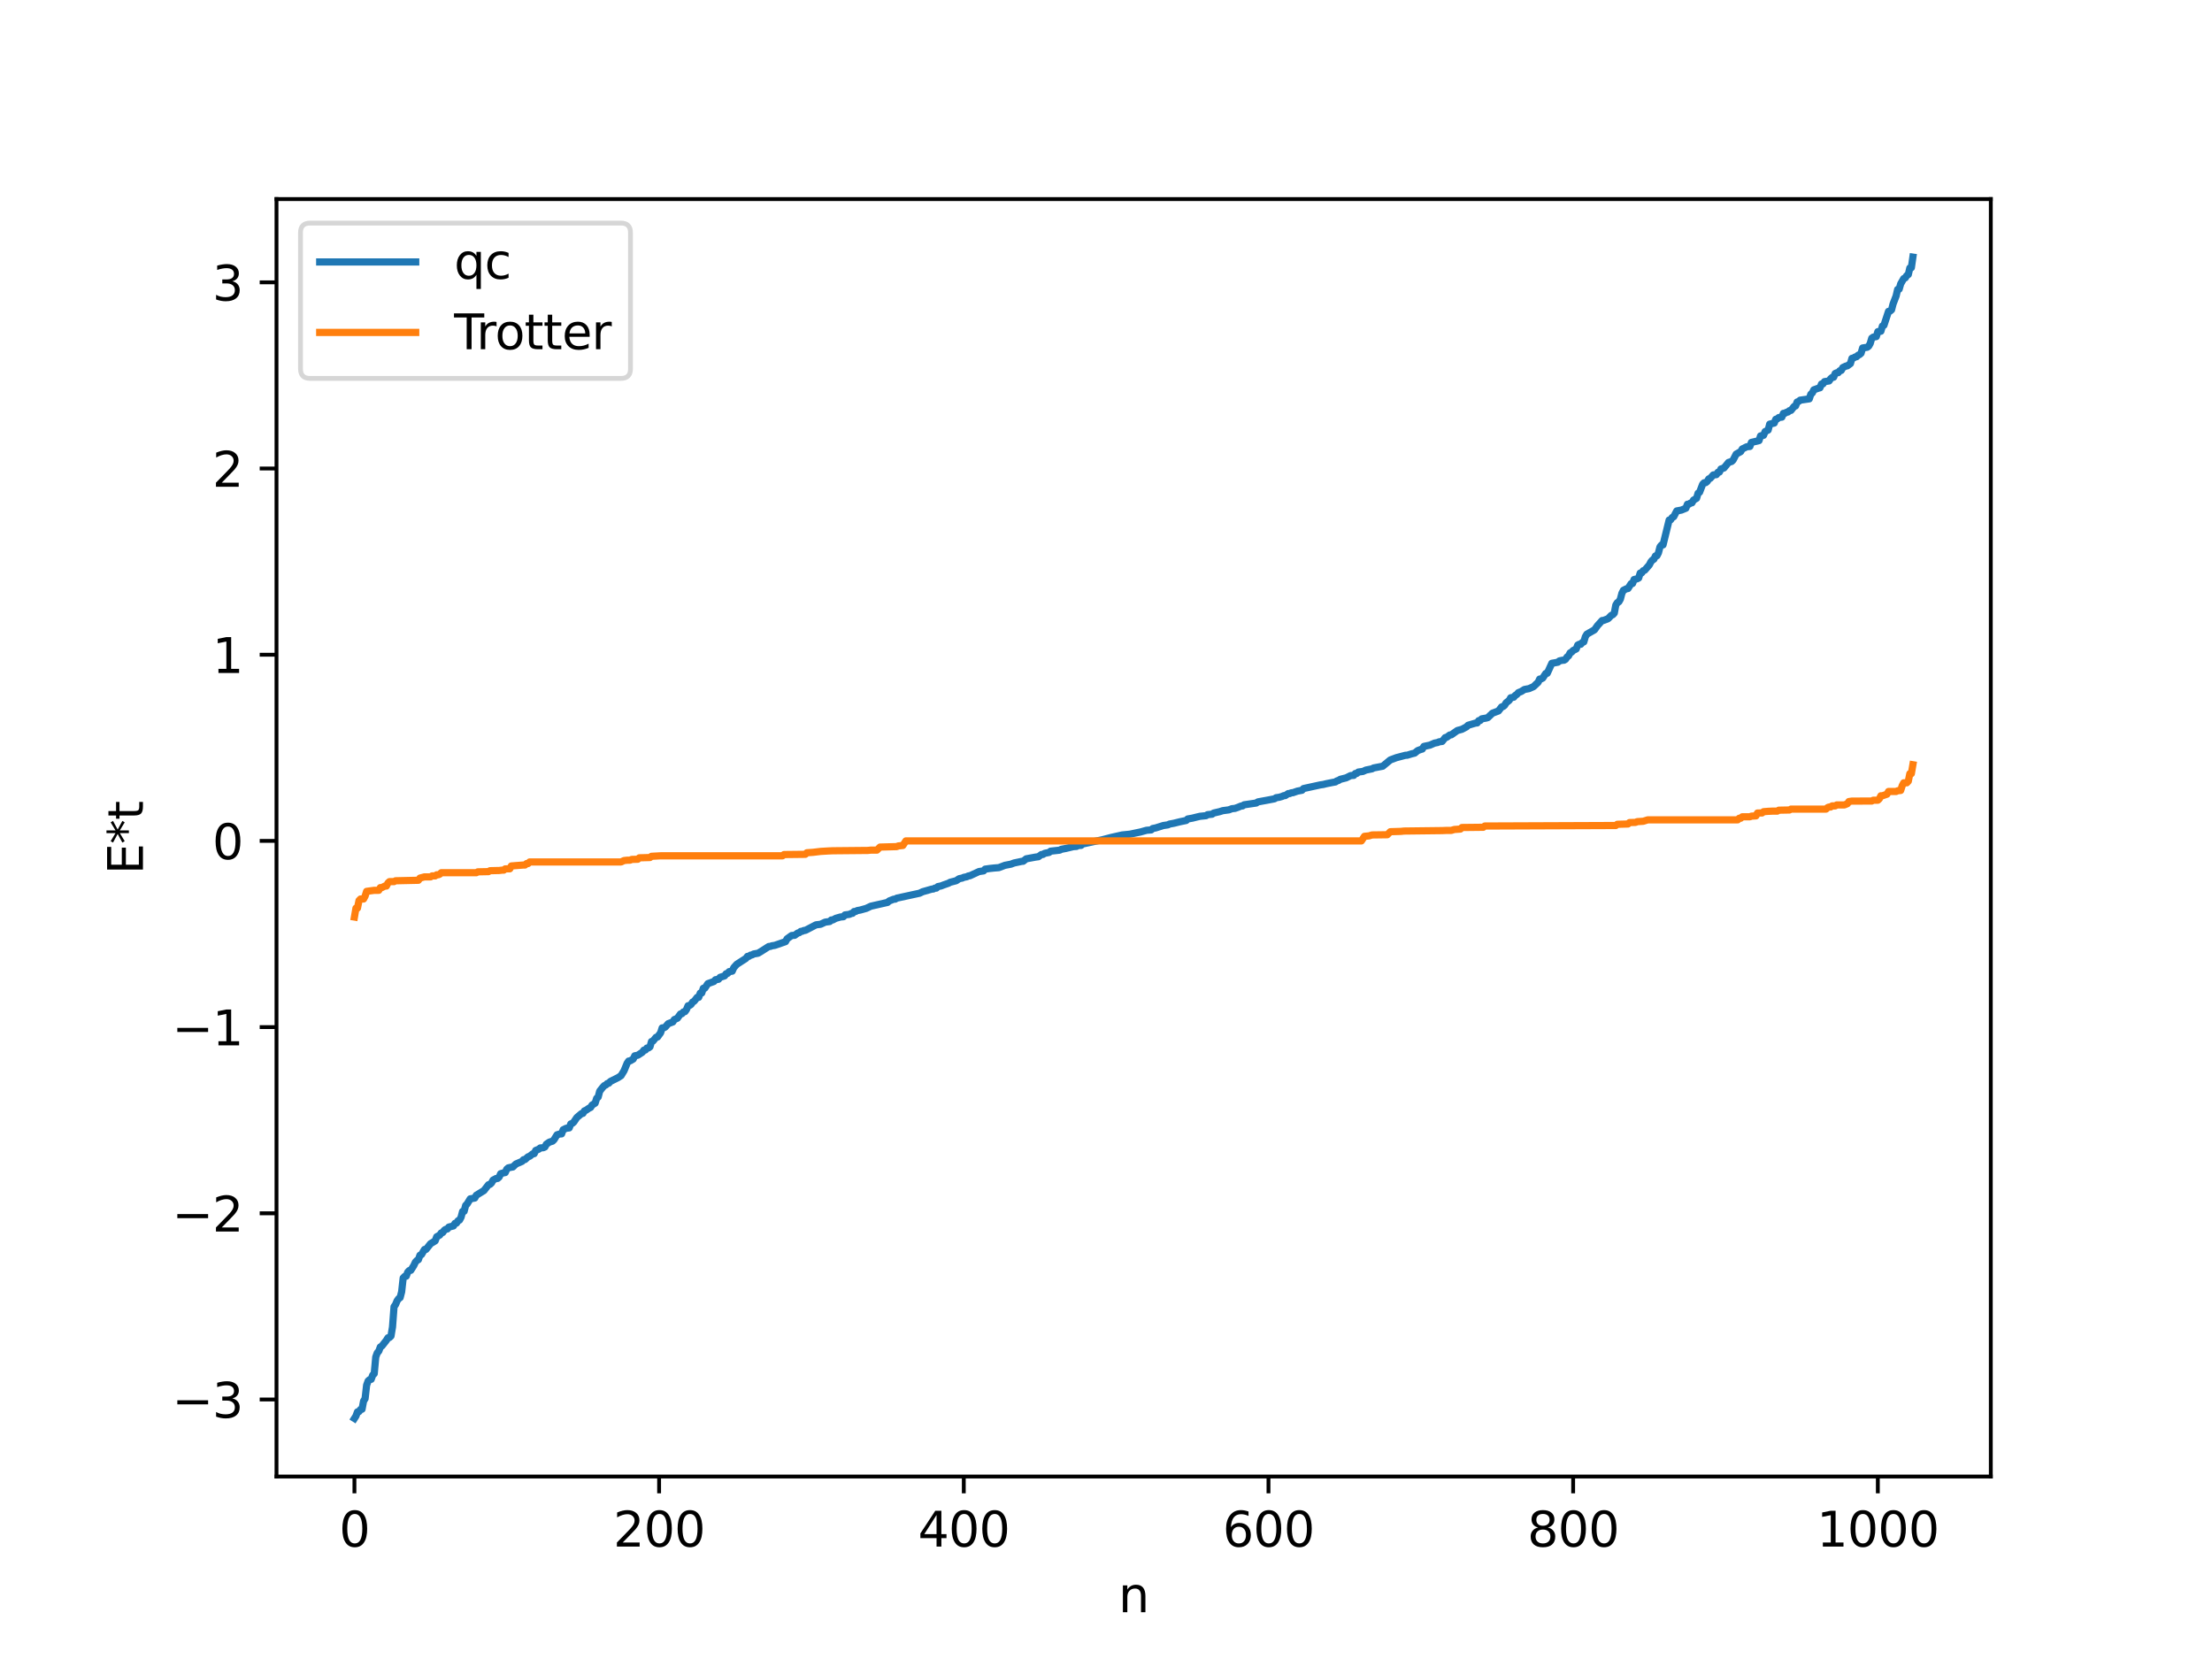<?xml version="1.0" encoding="utf-8" standalone="no"?>
<!DOCTYPE svg PUBLIC "-//W3C//DTD SVG 1.1//EN"
  "http://www.w3.org/Graphics/SVG/1.1/DTD/svg11.dtd">
<svg xmlns:xlink="http://www.w3.org/1999/xlink" width="460.8pt" height="345.6pt" viewBox="0 0 460.8 345.6" xmlns="http://www.w3.org/2000/svg" version="1.1">
 <defs>
  <style type="text/css">*{stroke-linejoin: round; stroke-linecap: butt}</style>
 </defs>
 <g id="figure_1">
  <g id="patch_1">
   <path d="M 0 345.6 
L 460.8 345.6 
L 460.8 0 
L 0 0 
z
" style="fill: #ffffff"/>
  </g>
  <g id="axes_1">
   <g id="patch_2">
    <path d="M 57.6 307.584 
L 414.72 307.584 
L 414.72 41.472 
L 57.6 41.472 
z
" style="fill: #ffffff"/>
   </g>
   <g id="matplotlib.axis_1">
    <g id="xtick_1">
     <g id="line2d_1">
      <defs>
       <path id="m9c257ed1ca" d="M 0 0 
L 0 3.5 
" style="stroke: #000000; stroke-width: 0.8"/>
      </defs>
      <g>
       <use xlink:href="#m9c257ed1ca" x="73.833" y="307.584" style="stroke: #000000; stroke-width: 0.8"/>
      </g>
     </g>
     <g id="text_1">
      <!-- 0 -->
      <g transform="translate(70.651 322.182) scale(0.1 -0.1)">
       <defs>
        <path id="DejaVuSans-30" d="M 2034 4250 
Q 1547 4250 1301 3770 
Q 1056 3291 1056 2328 
Q 1056 1369 1301 889 
Q 1547 409 2034 409 
Q 2525 409 2770 889 
Q 3016 1369 3016 2328 
Q 3016 3291 2770 3770 
Q 2525 4250 2034 4250 
z
M 2034 4750 
Q 2819 4750 3233 4129 
Q 3647 3509 3647 2328 
Q 3647 1150 3233 529 
Q 2819 -91 2034 -91 
Q 1250 -91 836 529 
Q 422 1150 422 2328 
Q 422 3509 836 4129 
Q 1250 4750 2034 4750 
z
" transform="scale(0.016)"/>
       </defs>
       <use xlink:href="#DejaVuSans-30"/>
      </g>
     </g>
    </g>
    <g id="xtick_2">
     <g id="line2d_2">
      <g>
       <use xlink:href="#m9c257ed1ca" x="137.304" y="307.584" style="stroke: #000000; stroke-width: 0.8"/>
      </g>
     </g>
     <g id="text_2">
      <!-- 200 -->
      <g transform="translate(127.76 322.182) scale(0.1 -0.1)">
       <defs>
        <path id="DejaVuSans-32" d="M 1228 531 
L 3431 531 
L 3431 0 
L 469 0 
L 469 531 
Q 828 903 1448 1529 
Q 2069 2156 2228 2338 
Q 2531 2678 2651 2914 
Q 2772 3150 2772 3378 
Q 2772 3750 2511 3984 
Q 2250 4219 1831 4219 
Q 1534 4219 1204 4116 
Q 875 4013 500 3803 
L 500 4441 
Q 881 4594 1212 4672 
Q 1544 4750 1819 4750 
Q 2544 4750 2975 4387 
Q 3406 4025 3406 3419 
Q 3406 3131 3298 2873 
Q 3191 2616 2906 2266 
Q 2828 2175 2409 1742 
Q 1991 1309 1228 531 
z
" transform="scale(0.016)"/>
       </defs>
       <use xlink:href="#DejaVuSans-32"/>
       <use xlink:href="#DejaVuSans-30" x="63.623"/>
       <use xlink:href="#DejaVuSans-30" x="127.246"/>
      </g>
     </g>
    </g>
    <g id="xtick_3">
     <g id="line2d_3">
      <g>
       <use xlink:href="#m9c257ed1ca" x="200.775" y="307.584" style="stroke: #000000; stroke-width: 0.8"/>
      </g>
     </g>
     <g id="text_3">
      <!-- 400 -->
      <g transform="translate(191.231 322.182) scale(0.1 -0.1)">
       <defs>
        <path id="DejaVuSans-34" d="M 2419 4116 
L 825 1625 
L 2419 1625 
L 2419 4116 
z
M 2253 4666 
L 3047 4666 
L 3047 1625 
L 3713 1625 
L 3713 1100 
L 3047 1100 
L 3047 0 
L 2419 0 
L 2419 1100 
L 313 1100 
L 313 1709 
L 2253 4666 
z
" transform="scale(0.016)"/>
       </defs>
       <use xlink:href="#DejaVuSans-34"/>
       <use xlink:href="#DejaVuSans-30" x="63.623"/>
       <use xlink:href="#DejaVuSans-30" x="127.246"/>
      </g>
     </g>
    </g>
    <g id="xtick_4">
     <g id="line2d_4">
      <g>
       <use xlink:href="#m9c257ed1ca" x="264.246" y="307.584" style="stroke: #000000; stroke-width: 0.8"/>
      </g>
     </g>
     <g id="text_4">
      <!-- 600 -->
      <g transform="translate(254.702 322.182) scale(0.1 -0.1)">
       <defs>
        <path id="DejaVuSans-36" d="M 2113 2584 
Q 1688 2584 1439 2293 
Q 1191 2003 1191 1497 
Q 1191 994 1439 701 
Q 1688 409 2113 409 
Q 2538 409 2786 701 
Q 3034 994 3034 1497 
Q 3034 2003 2786 2293 
Q 2538 2584 2113 2584 
z
M 3366 4563 
L 3366 3988 
Q 3128 4100 2886 4159 
Q 2644 4219 2406 4219 
Q 1781 4219 1451 3797 
Q 1122 3375 1075 2522 
Q 1259 2794 1537 2939 
Q 1816 3084 2150 3084 
Q 2853 3084 3261 2657 
Q 3669 2231 3669 1497 
Q 3669 778 3244 343 
Q 2819 -91 2113 -91 
Q 1303 -91 875 529 
Q 447 1150 447 2328 
Q 447 3434 972 4092 
Q 1497 4750 2381 4750 
Q 2619 4750 2861 4703 
Q 3103 4656 3366 4563 
z
" transform="scale(0.016)"/>
       </defs>
       <use xlink:href="#DejaVuSans-36"/>
       <use xlink:href="#DejaVuSans-30" x="63.623"/>
       <use xlink:href="#DejaVuSans-30" x="127.246"/>
      </g>
     </g>
    </g>
    <g id="xtick_5">
     <g id="line2d_5">
      <g>
       <use xlink:href="#m9c257ed1ca" x="327.717" y="307.584" style="stroke: #000000; stroke-width: 0.8"/>
      </g>
     </g>
     <g id="text_5">
      <!-- 800 -->
      <g transform="translate(318.173 322.182) scale(0.1 -0.1)">
       <defs>
        <path id="DejaVuSans-38" d="M 2034 2216 
Q 1584 2216 1326 1975 
Q 1069 1734 1069 1313 
Q 1069 891 1326 650 
Q 1584 409 2034 409 
Q 2484 409 2743 651 
Q 3003 894 3003 1313 
Q 3003 1734 2745 1975 
Q 2488 2216 2034 2216 
z
M 1403 2484 
Q 997 2584 770 2862 
Q 544 3141 544 3541 
Q 544 4100 942 4425 
Q 1341 4750 2034 4750 
Q 2731 4750 3128 4425 
Q 3525 4100 3525 3541 
Q 3525 3141 3298 2862 
Q 3072 2584 2669 2484 
Q 3125 2378 3379 2068 
Q 3634 1759 3634 1313 
Q 3634 634 3220 271 
Q 2806 -91 2034 -91 
Q 1263 -91 848 271 
Q 434 634 434 1313 
Q 434 1759 690 2068 
Q 947 2378 1403 2484 
z
M 1172 3481 
Q 1172 3119 1398 2916 
Q 1625 2713 2034 2713 
Q 2441 2713 2670 2916 
Q 2900 3119 2900 3481 
Q 2900 3844 2670 4047 
Q 2441 4250 2034 4250 
Q 1625 4250 1398 4047 
Q 1172 3844 1172 3481 
z
" transform="scale(0.016)"/>
       </defs>
       <use xlink:href="#DejaVuSans-38"/>
       <use xlink:href="#DejaVuSans-30" x="63.623"/>
       <use xlink:href="#DejaVuSans-30" x="127.246"/>
      </g>
     </g>
    </g>
    <g id="xtick_6">
     <g id="line2d_6">
      <g>
       <use xlink:href="#m9c257ed1ca" x="391.188" y="307.584" style="stroke: #000000; stroke-width: 0.8"/>
      </g>
     </g>
     <g id="text_6">
      <!-- 1000 -->
      <g transform="translate(378.463 322.182) scale(0.1 -0.1)">
       <defs>
        <path id="DejaVuSans-31" d="M 794 531 
L 1825 531 
L 1825 4091 
L 703 3866 
L 703 4441 
L 1819 4666 
L 2450 4666 
L 2450 531 
L 3481 531 
L 3481 0 
L 794 0 
L 794 531 
z
" transform="scale(0.016)"/>
       </defs>
       <use xlink:href="#DejaVuSans-31"/>
       <use xlink:href="#DejaVuSans-30" x="63.623"/>
       <use xlink:href="#DejaVuSans-30" x="127.246"/>
       <use xlink:href="#DejaVuSans-30" x="190.869"/>
      </g>
     </g>
    </g>
    <g id="text_7">
     <!-- n -->
     <g transform="translate(232.991 335.861) scale(0.1 -0.1)">
      <defs>
       <path id="DejaVuSans-6e" d="M 3513 2113 
L 3513 0 
L 2938 0 
L 2938 2094 
Q 2938 2591 2744 2837 
Q 2550 3084 2163 3084 
Q 1697 3084 1428 2787 
Q 1159 2491 1159 1978 
L 1159 0 
L 581 0 
L 581 3500 
L 1159 3500 
L 1159 2956 
Q 1366 3272 1645 3428 
Q 1925 3584 2291 3584 
Q 2894 3584 3203 3211 
Q 3513 2838 3513 2113 
z
" transform="scale(0.016)"/>
      </defs>
      <use xlink:href="#DejaVuSans-6e"/>
     </g>
    </g>
   </g>
   <g id="matplotlib.axis_2">
    <g id="ytick_1">
     <g id="line2d_7">
      <defs>
       <path id="m145664d8ae" d="M 0 0 
L -3.5 0 
" style="stroke: #000000; stroke-width: 0.8"/>
      </defs>
      <g>
       <use xlink:href="#m145664d8ae" x="57.6" y="291.539" style="stroke: #000000; stroke-width: 0.8"/>
      </g>
     </g>
     <g id="text_8">
      <!-- −3 -->
      <g transform="translate(35.858 295.338) scale(0.1 -0.1)">
       <defs>
        <path id="DejaVuSans-2212" d="M 678 2272 
L 4684 2272 
L 4684 1741 
L 678 1741 
L 678 2272 
z
" transform="scale(0.016)"/>
        <path id="DejaVuSans-33" d="M 2597 2516 
Q 3050 2419 3304 2112 
Q 3559 1806 3559 1356 
Q 3559 666 3084 287 
Q 2609 -91 1734 -91 
Q 1441 -91 1130 -33 
Q 819 25 488 141 
L 488 750 
Q 750 597 1062 519 
Q 1375 441 1716 441 
Q 2309 441 2620 675 
Q 2931 909 2931 1356 
Q 2931 1769 2642 2001 
Q 2353 2234 1838 2234 
L 1294 2234 
L 1294 2753 
L 1863 2753 
Q 2328 2753 2575 2939 
Q 2822 3125 2822 3475 
Q 2822 3834 2567 4026 
Q 2313 4219 1838 4219 
Q 1578 4219 1281 4162 
Q 984 4106 628 3988 
L 628 4550 
Q 988 4650 1302 4700 
Q 1616 4750 1894 4750 
Q 2613 4750 3031 4423 
Q 3450 4097 3450 3541 
Q 3450 3153 3228 2886 
Q 3006 2619 2597 2516 
z
" transform="scale(0.016)"/>
       </defs>
       <use xlink:href="#DejaVuSans-2212"/>
       <use xlink:href="#DejaVuSans-33" x="83.789"/>
      </g>
     </g>
    </g>
    <g id="ytick_2">
     <g id="line2d_8">
      <g>
       <use xlink:href="#m145664d8ae" x="57.6" y="252.752" style="stroke: #000000; stroke-width: 0.8"/>
      </g>
     </g>
     <g id="text_9">
      <!-- −2 -->
      <g transform="translate(35.858 256.551) scale(0.1 -0.1)">
       <use xlink:href="#DejaVuSans-2212"/>
       <use xlink:href="#DejaVuSans-32" x="83.789"/>
      </g>
     </g>
    </g>
    <g id="ytick_3">
     <g id="line2d_9">
      <g>
       <use xlink:href="#m145664d8ae" x="57.6" y="213.964" style="stroke: #000000; stroke-width: 0.8"/>
      </g>
     </g>
     <g id="text_10">
      <!-- −1 -->
      <g transform="translate(35.858 217.763) scale(0.1 -0.1)">
       <use xlink:href="#DejaVuSans-2212"/>
       <use xlink:href="#DejaVuSans-31" x="83.789"/>
      </g>
     </g>
    </g>
    <g id="ytick_4">
     <g id="line2d_10">
      <g>
       <use xlink:href="#m145664d8ae" x="57.6" y="175.177" style="stroke: #000000; stroke-width: 0.8"/>
      </g>
     </g>
     <g id="text_11">
      <!-- 0 -->
      <g transform="translate(44.237 178.976) scale(0.1 -0.1)">
       <use xlink:href="#DejaVuSans-30"/>
      </g>
     </g>
    </g>
    <g id="ytick_5">
     <g id="line2d_11">
      <g>
       <use xlink:href="#m145664d8ae" x="57.6" y="136.389" style="stroke: #000000; stroke-width: 0.8"/>
      </g>
     </g>
     <g id="text_12">
      <!-- 1 -->
      <g transform="translate(44.237 140.188) scale(0.1 -0.1)">
       <use xlink:href="#DejaVuSans-31"/>
      </g>
     </g>
    </g>
    <g id="ytick_6">
     <g id="line2d_12">
      <g>
       <use xlink:href="#m145664d8ae" x="57.6" y="97.601" style="stroke: #000000; stroke-width: 0.8"/>
      </g>
     </g>
     <g id="text_13">
      <!-- 2 -->
      <g transform="translate(44.237 101.401) scale(0.1 -0.1)">
       <use xlink:href="#DejaVuSans-32"/>
      </g>
     </g>
    </g>
    <g id="ytick_7">
     <g id="line2d_13">
      <g>
       <use xlink:href="#m145664d8ae" x="57.6" y="58.814" style="stroke: #000000; stroke-width: 0.8"/>
      </g>
     </g>
     <g id="text_14">
      <!-- 3 -->
      <g transform="translate(44.237 62.613) scale(0.1 -0.1)">
       <use xlink:href="#DejaVuSans-33"/>
      </g>
     </g>
    </g>
    <g id="text_15">
     <!-- E*t -->
     <g transform="translate(29.778 182.148) rotate(-90) scale(0.1 -0.1)">
      <defs>
       <path id="DejaVuSans-45" d="M 628 4666 
L 3578 4666 
L 3578 4134 
L 1259 4134 
L 1259 2753 
L 3481 2753 
L 3481 2222 
L 1259 2222 
L 1259 531 
L 3634 531 
L 3634 0 
L 628 0 
L 628 4666 
z
" transform="scale(0.016)"/>
       <path id="DejaVuSans-2a" d="M 3009 3897 
L 1888 3291 
L 3009 2681 
L 2828 2375 
L 1778 3009 
L 1778 1831 
L 1422 1831 
L 1422 3009 
L 372 2375 
L 191 2681 
L 1313 3291 
L 191 3897 
L 372 4206 
L 1422 3572 
L 1422 4750 
L 1778 4750 
L 1778 3572 
L 2828 4206 
L 3009 3897 
z
" transform="scale(0.016)"/>
       <path id="DejaVuSans-74" d="M 1172 4494 
L 1172 3500 
L 2356 3500 
L 2356 3053 
L 1172 3053 
L 1172 1153 
Q 1172 725 1289 603 
Q 1406 481 1766 481 
L 2356 481 
L 2356 0 
L 1766 0 
Q 1100 0 847 248 
Q 594 497 594 1153 
L 594 3053 
L 172 3053 
L 172 3500 
L 594 3500 
L 594 4494 
L 1172 4494 
z
" transform="scale(0.016)"/>
      </defs>
      <use xlink:href="#DejaVuSans-45"/>
      <use xlink:href="#DejaVuSans-2a" x="63.184"/>
      <use xlink:href="#DejaVuSans-74" x="113.184"/>
     </g>
    </g>
   </g>
   <g id="line2d_14">
    <path d="M 73.833 295.488 
L 74.15 294.991 
L 74.467 294.118 
L 74.785 294.062 
L 75.102 293.622 
L 75.42 293.565 
L 75.737 291.862 
L 76.054 291.365 
L 76.372 288.561 
L 76.689 287.68 
L 77.006 287.405 
L 77.324 287.339 
L 77.641 286.458 
L 77.958 286.169 
L 78.276 282.696 
L 78.593 281.814 
L 78.91 281.478 
L 79.228 280.597 
L 79.545 280.417 
L 80.497 279.205 
L 80.815 278.686 
L 81.132 278.629 
L 81.449 278.325 
L 81.767 276.43 
L 82.084 272.209 
L 82.401 271.763 
L 82.719 270.987 
L 83.036 270.541 
L 83.353 270.317 
L 83.671 269.095 
L 83.988 266.229 
L 84.305 265.897 
L 84.623 265.855 
L 84.94 265.008 
L 85.258 264.679 
L 85.575 264.633 
L 86.21 263.621 
L 86.527 262.935 
L 86.844 262.581 
L 87.162 262.409 
L 87.479 261.494 
L 87.796 261.361 
L 88.431 260.285 
L 88.748 260.272 
L 89.7 259.075 
L 90.653 258.501 
L 90.97 257.648 
L 91.605 257.29 
L 91.922 256.837 
L 92.239 256.746 
L 92.557 256.287 
L 92.874 256.074 
L 93.191 256.019 
L 93.509 255.618 
L 94.461 255.387 
L 94.778 254.852 
L 95.096 254.797 
L 95.413 254.314 
L 95.73 254.165 
L 96.048 253.573 
L 96.365 252.364 
L 96.682 252.341 
L 97 251.12 
L 97.317 250.794 
L 97.952 249.747 
L 98.904 249.572 
L 99.221 248.993 
L 100.808 248.023 
L 101.76 246.802 
L 102.077 246.722 
L 102.395 246.423 
L 102.712 245.842 
L 103.347 245.501 
L 103.664 245.486 
L 103.981 245.201 
L 104.299 244.502 
L 104.934 244.319 
L 105.251 244.266 
L 105.568 243.56 
L 105.886 243.29 
L 106.52 243.15 
L 106.838 243.101 
L 107.472 242.483 
L 108.742 241.942 
L 109.059 241.583 
L 109.377 241.551 
L 110.011 240.978 
L 110.329 240.879 
L 110.963 240.373 
L 111.281 240.328 
L 111.598 239.661 
L 112.233 239.395 
L 112.55 239.14 
L 113.185 239.088 
L 113.502 238.945 
L 113.82 238.357 
L 114.454 237.924 
L 115.089 237.728 
L 115.406 237.429 
L 116.041 236.401 
L 116.676 236.214 
L 116.993 236.208 
L 117.31 235.355 
L 117.945 235.04 
L 118.58 234.965 
L 118.897 234.136 
L 119.215 234.023 
L 119.532 233.746 
L 120.167 232.802 
L 121.119 231.997 
L 121.436 231.933 
L 121.753 231.416 
L 122.071 231.288 
L 122.705 230.854 
L 123.023 230.712 
L 123.34 230.205 
L 123.975 229.814 
L 124.292 228.804 
L 124.61 228.533 
L 124.927 227.312 
L 125.562 226.508 
L 125.879 226.161 
L 126.196 226.036 
L 126.514 225.716 
L 126.831 225.647 
L 127.148 225.29 
L 128.735 224.497 
L 129.37 224.087 
L 130.005 223.049 
L 130.639 221.501 
L 130.957 221.04 
L 131.274 220.995 
L 131.909 220.619 
L 132.226 219.948 
L 132.861 219.822 
L 133.813 219.207 
L 134.13 218.764 
L 134.448 218.738 
L 134.765 218.326 
L 135.082 218.308 
L 135.4 218.073 
L 135.717 216.971 
L 136.034 216.863 
L 136.669 216.09 
L 136.986 216.017 
L 137.621 215.136 
L 137.939 214.13 
L 138.256 214.116 
L 138.573 213.97 
L 139.208 213.248 
L 140.16 212.893 
L 140.477 212.397 
L 141.112 212.114 
L 141.747 211.233 
L 142.064 211.168 
L 142.381 210.801 
L 142.699 210.736 
L 143.016 210.287 
L 143.334 209.516 
L 143.651 209.458 
L 143.968 209.239 
L 144.286 208.747 
L 144.603 208.577 
L 145.238 207.767 
L 145.555 207.763 
L 145.872 206.884 
L 146.19 206.858 
L 146.507 205.876 
L 146.824 205.86 
L 147.459 204.913 
L 148.729 204.457 
L 149.046 204.097 
L 149.681 204.002 
L 149.998 203.6 
L 150.95 203.292 
L 151.267 202.846 
L 151.585 202.769 
L 151.902 202.408 
L 152.537 202.311 
L 152.854 201.583 
L 153.489 200.877 
L 155.393 199.654 
L 155.71 199.233 
L 156.028 199.22 
L 156.345 198.971 
L 156.662 198.933 
L 156.98 198.736 
L 157.932 198.567 
L 158.567 198.186 
L 160.153 197.172 
L 160.471 197.158 
L 160.788 197.03 
L 161.423 196.931 
L 163.644 196.158 
L 163.962 195.574 
L 164.914 194.887 
L 165.548 194.838 
L 166.183 194.372 
L 166.5 194.293 
L 166.818 194.026 
L 167.135 194.003 
L 167.453 193.833 
L 167.77 193.815 
L 169.991 192.659 
L 170.943 192.544 
L 171.896 192.098 
L 172.848 191.969 
L 173.165 191.651 
L 173.482 191.64 
L 174.117 191.303 
L 175.069 191.03 
L 175.704 190.967 
L 176.021 190.596 
L 176.973 190.473 
L 177.291 190.297 
L 177.608 190.258 
L 177.925 189.885 
L 178.243 189.88 
L 178.56 189.698 
L 179.195 189.584 
L 180.464 189.23 
L 181.416 188.777 
L 184.907 187.986 
L 185.224 187.694 
L 186.177 187.317 
L 186.494 187.306 
L 186.811 187.104 
L 191.572 186.07 
L 192.206 185.763 
L 194.11 185.219 
L 194.428 185.195 
L 194.745 185.012 
L 195.062 185.009 
L 195.38 184.69 
L 196.015 184.564 
L 196.649 184.322 
L 197.601 183.987 
L 197.919 183.8 
L 199.188 183.47 
L 199.823 183.046 
L 200.458 182.918 
L 200.775 182.767 
L 201.41 182.643 
L 201.727 182.474 
L 202.044 182.441 
L 203.948 181.558 
L 204.9 181.419 
L 205.218 181.059 
L 206.17 180.924 
L 207.122 180.82 
L 208.074 180.746 
L 209.343 180.263 
L 210.613 180.016 
L 211.248 179.774 
L 212.2 179.576 
L 212.834 179.437 
L 213.152 179.412 
L 213.786 178.907 
L 215.691 178.554 
L 216.325 178.468 
L 216.96 178.003 
L 217.277 177.995 
L 217.595 177.774 
L 218.547 177.578 
L 218.864 177.314 
L 220.768 177.101 
L 221.086 176.924 
L 222.038 176.745 
L 223.624 176.365 
L 224.259 176.325 
L 224.577 176.14 
L 225.211 176.108 
L 225.529 175.821 
L 229.654 174.933 
L 231.558 174.433 
L 233.78 173.935 
L 235.367 173.778 
L 237.588 173.315 
L 238.858 172.961 
L 239.81 172.884 
L 240.127 172.595 
L 240.762 172.469 
L 242.348 171.97 
L 243.3 171.832 
L 243.618 171.672 
L 244.57 171.494 
L 245.839 171.179 
L 247.109 170.919 
L 247.426 170.608 
L 248.378 170.44 
L 249.33 170.202 
L 249.965 170.052 
L 251.234 169.922 
L 251.552 169.712 
L 252.504 169.612 
L 252.821 169.375 
L 254.091 169.078 
L 254.725 168.876 
L 255.995 168.709 
L 256.629 168.466 
L 257.264 168.403 
L 257.899 168.177 
L 258.534 167.911 
L 258.851 167.887 
L 259.168 167.655 
L 261.707 167.282 
L 262.024 167.054 
L 263.929 166.705 
L 265.515 166.403 
L 265.833 166.179 
L 266.467 166.089 
L 267.102 165.909 
L 267.42 165.747 
L 267.737 165.735 
L 268.372 165.315 
L 268.689 165.309 
L 269.006 165.15 
L 269.324 165.136 
L 270.276 164.804 
L 271.228 164.625 
L 271.545 164.271 
L 274.401 163.647 
L 275.036 163.51 
L 275.671 163.418 
L 276.305 163.257 
L 277.575 163.003 
L 278.21 162.887 
L 278.527 162.655 
L 278.844 162.592 
L 279.162 162.358 
L 280.431 162.039 
L 281.383 161.562 
L 282.018 161.525 
L 282.335 161.135 
L 282.653 161.114 
L 282.97 160.833 
L 283.922 160.703 
L 284.557 160.415 
L 285.826 160.16 
L 286.143 159.979 
L 288.048 159.615 
L 289.634 158.307 
L 290.904 157.833 
L 292.808 157.333 
L 293.125 157.331 
L 294.077 157.038 
L 294.712 156.882 
L 295.347 156.359 
L 295.981 156.126 
L 296.299 156.037 
L 296.616 155.492 
L 297.886 155.221 
L 298.838 154.804 
L 299.472 154.682 
L 299.79 154.536 
L 300.424 154.456 
L 301.059 153.657 
L 301.377 153.589 
L 302.011 153.116 
L 302.329 153.076 
L 303.598 152.182 
L 304.55 151.923 
L 305.502 151.414 
L 305.82 151.09 
L 307.406 150.623 
L 307.724 150.598 
L 308.041 150.126 
L 308.358 150.089 
L 308.676 149.746 
L 309.628 149.582 
L 309.945 149.488 
L 310.897 148.575 
L 312.167 148.099 
L 312.801 147.271 
L 313.119 147.185 
L 313.436 146.932 
L 313.753 146.403 
L 314.388 145.915 
L 314.705 145.358 
L 315.34 145.242 
L 315.658 144.861 
L 315.975 144.675 
L 316.292 144.303 
L 316.927 144.036 
L 317.562 143.629 
L 318.514 143.454 
L 319.466 143.036 
L 320.1 142.423 
L 320.418 142.147 
L 320.735 141.464 
L 321.053 141.425 
L 321.37 141.264 
L 322.005 140.299 
L 322.322 140.257 
L 323.274 138.175 
L 323.909 138.067 
L 324.543 137.947 
L 324.861 137.678 
L 325.496 137.539 
L 325.813 137.531 
L 326.13 137.341 
L 326.448 136.861 
L 326.765 136.626 
L 327.082 136.007 
L 327.4 135.845 
L 327.717 135.509 
L 328.352 135.19 
L 328.669 134.383 
L 328.986 134.213 
L 329.304 134.212 
L 329.621 133.844 
L 329.939 133.715 
L 330.256 132.637 
L 330.573 132.113 
L 332.16 131.208 
L 332.795 130.315 
L 333.747 129.268 
L 334.064 129.242 
L 335.016 128.87 
L 335.651 128.197 
L 335.968 128.062 
L 336.286 127.724 
L 336.603 126.04 
L 336.92 125.542 
L 337.238 125.363 
L 337.555 124.8 
L 337.872 123.594 
L 338.19 122.968 
L 338.824 122.65 
L 339.142 122.603 
L 339.777 121.603 
L 340.094 121.547 
L 340.411 120.72 
L 341.046 120.574 
L 341.363 120.412 
L 341.681 119.385 
L 341.998 119.34 
L 342.315 118.888 
L 342.633 118.78 
L 343.585 117.682 
L 343.902 117.056 
L 344.22 116.68 
L 344.537 116.489 
L 344.854 115.821 
L 345.172 115.775 
L 345.489 115.153 
L 345.806 113.918 
L 346.124 113.531 
L 346.441 113.512 
L 347.71 108.338 
L 348.028 108.281 
L 348.345 107.805 
L 348.662 107.646 
L 349.297 106.436 
L 350.249 106.263 
L 351.201 105.875 
L 351.519 105.044 
L 351.836 105.028 
L 352.153 104.8 
L 352.471 104.744 
L 352.788 104.179 
L 353.423 103.809 
L 353.74 102.746 
L 354.058 102.537 
L 354.692 100.877 
L 355.01 100.563 
L 355.327 100.546 
L 355.644 100.299 
L 355.962 99.763 
L 356.279 99.642 
L 356.914 98.934 
L 357.548 98.878 
L 357.866 98.397 
L 358.183 98.342 
L 358.5 97.697 
L 359.135 97.489 
L 360.087 96.331 
L 360.722 96.136 
L 361.039 95.833 
L 361.674 94.605 
L 362.626 94.069 
L 362.943 93.528 
L 363.896 93.063 
L 364.53 93.006 
L 364.848 92.159 
L 366.434 91.788 
L 366.752 90.807 
L 367.386 90.682 
L 367.704 89.902 
L 368.339 89.588 
L 368.656 88.355 
L 369.608 88.133 
L 369.925 87.344 
L 370.243 87.256 
L 370.56 86.978 
L 371.195 86.898 
L 371.512 86.109 
L 371.829 86.093 
L 372.147 85.887 
L 372.464 85.83 
L 372.781 85.546 
L 373.099 85.49 
L 373.734 84.684 
L 374.051 84.569 
L 374.368 83.749 
L 374.686 83.63 
L 375.003 83.365 
L 376.907 83.088 
L 377.224 82.13 
L 377.542 81.853 
L 377.859 81.205 
L 378.811 80.865 
L 379.129 80.784 
L 379.446 79.997 
L 379.763 79.97 
L 380.081 79.5 
L 381.033 79.359 
L 381.35 78.892 
L 381.667 78.631 
L 381.985 78.576 
L 382.302 77.806 
L 382.62 77.657 
L 382.937 77.635 
L 383.254 77.238 
L 383.572 77.158 
L 383.889 76.571 
L 384.524 76.266 
L 384.841 76.209 
L 385.476 75.741 
L 385.793 74.652 
L 386.11 74.596 
L 386.428 74.375 
L 386.745 74.32 
L 387.062 74.009 
L 387.38 73.857 
L 387.697 73.578 
L 388.015 72.488 
L 388.967 72.343 
L 389.284 72.114 
L 389.601 71.544 
L 389.919 70.458 
L 390.236 70.231 
L 390.871 70.12 
L 391.188 69.09 
L 391.823 69.003 
L 392.14 67.917 
L 392.458 67.768 
L 393.41 64.866 
L 393.727 64.81 
L 394.044 64.543 
L 394.362 63.308 
L 394.996 61.656 
L 395.314 60.29 
L 395.631 60.235 
L 395.948 59.128 
L 396.583 58.029 
L 396.9 57.892 
L 397.218 57.396 
L 397.535 57.194 
L 397.853 55.824 
L 398.17 55.768 
L 398.487 53.568 
L 398.487 53.568 
" clip-path="url(#peed5f8db40)" style="fill: none; stroke: #1f77b4; stroke-width: 1.5; stroke-linecap: square"/>
   </g>
   <g id="line2d_15">
    <path d="M 73.833 191.04 
L 74.15 189.189 
L 74.467 189.189 
L 74.785 187.607 
L 75.102 187.278 
L 75.737 187.278 
L 76.054 186.686 
L 76.372 185.687 
L 77.958 185.471 
L 78.91 185.471 
L 79.228 184.907 
L 79.545 184.907 
L 80.18 184.577 
L 80.497 184.577 
L 80.815 183.953 
L 81.132 183.66 
L 82.084 183.655 
L 82.401 183.481 
L 87.162 183.376 
L 87.479 182.924 
L 88.431 182.668 
L 89.7 182.668 
L 90.018 182.468 
L 90.653 182.468 
L 90.97 182.236 
L 91.287 182.236 
L 91.605 182.115 
L 91.922 181.804 
L 99.221 181.804 
L 99.539 181.619 
L 101.76 181.575 
L 102.077 181.383 
L 103.981 181.339 
L 104.616 181.264 
L 104.934 181.264 
L 105.251 181.001 
L 106.203 180.988 
L 106.52 180.393 
L 109.059 180.197 
L 109.377 180.197 
L 109.694 179.897 
L 110.011 179.897 
L 110.329 179.565 
L 129.37 179.565 
L 130.005 179.267 
L 130.639 179.199 
L 131.274 179.187 
L 131.591 179.033 
L 132.861 178.998 
L 133.178 178.701 
L 135.4 178.639 
L 135.717 178.385 
L 137.621 178.28 
L 163.01 178.28 
L 163.327 178.017 
L 167.77 177.969 
L 168.087 177.643 
L 169.357 177.556 
L 170.943 177.366 
L 172.53 177.271 
L 173.482 177.231 
L 180.781 177.162 
L 181.416 177.094 
L 182.686 177.094 
L 183.32 176.462 
L 186.811 176.364 
L 187.129 176.225 
L 188.081 176.131 
L 188.715 175.177 
L 283.605 175.177 
L 284.239 174.222 
L 285.191 174.128 
L 285.826 173.934 
L 289 173.891 
L 289.634 173.259 
L 291.856 173.191 
L 292.491 173.122 
L 300.424 173.028 
L 301.377 172.987 
L 302.329 172.987 
L 302.963 172.797 
L 304.233 172.71 
L 304.55 172.385 
L 308.993 172.336 
L 309.31 172.074 
L 336.603 171.968 
L 336.92 171.714 
L 339.142 171.652 
L 339.459 171.355 
L 340.729 171.32 
L 341.046 171.166 
L 342.315 171.086 
L 343.267 170.788 
L 361.991 170.788 
L 362.309 170.456 
L 362.626 170.456 
L 362.943 170.156 
L 364.53 170.156 
L 364.848 170.019 
L 365.8 169.96 
L 366.117 169.366 
L 367.069 169.352 
L 367.386 169.089 
L 368.339 169.014 
L 369.291 168.971 
L 370.243 168.971 
L 370.56 168.778 
L 372.781 168.735 
L 373.099 168.549 
L 380.398 168.549 
L 380.715 168.238 
L 381.033 168.117 
L 381.35 168.117 
L 381.667 167.885 
L 382.302 167.885 
L 382.62 167.685 
L 384.206 167.685 
L 384.841 167.429 
L 385.158 166.977 
L 385.793 166.882 
L 389.601 166.872 
L 389.919 166.872 
L 390.236 166.698 
L 391.188 166.693 
L 391.505 166.4 
L 391.823 165.776 
L 392.14 165.776 
L 393.092 165.446 
L 393.41 164.882 
L 394.996 164.882 
L 395.314 164.728 
L 395.948 164.666 
L 396.266 163.667 
L 396.583 163.075 
L 397.218 163.075 
L 397.535 162.746 
L 397.853 161.164 
L 398.17 161.164 
L 398.487 159.313 
L 398.487 159.313 
" clip-path="url(#peed5f8db40)" style="fill: none; stroke: #ff7f0e; stroke-width: 1.5; stroke-linecap: square"/>
   </g>
   <g id="patch_3">
    <path d="M 57.6 307.584 
L 57.6 41.472 
" style="fill: none; stroke: #000000; stroke-width: 0.8; stroke-linejoin: miter; stroke-linecap: square"/>
   </g>
   <g id="patch_4">
    <path d="M 414.72 307.584 
L 414.72 41.472 
" style="fill: none; stroke: #000000; stroke-width: 0.8; stroke-linejoin: miter; stroke-linecap: square"/>
   </g>
   <g id="patch_5">
    <path d="M 57.6 307.584 
L 414.72 307.584 
" style="fill: none; stroke: #000000; stroke-width: 0.8; stroke-linejoin: miter; stroke-linecap: square"/>
   </g>
   <g id="patch_6">
    <path d="M 57.6 41.472 
L 414.72 41.472 
" style="fill: none; stroke: #000000; stroke-width: 0.8; stroke-linejoin: miter; stroke-linecap: square"/>
   </g>
   <g id="legend_1">
    <g id="patch_7">
     <path d="M 64.6 78.828 
L 129.342 78.828 
Q 131.342 78.828 131.342 76.828 
L 131.342 48.472 
Q 131.342 46.472 129.342 46.472 
L 64.6 46.472 
Q 62.6 46.472 62.6 48.472 
L 62.6 76.828 
Q 62.6 78.828 64.6 78.828 
z
" style="fill: #ffffff; opacity: 0.8; stroke: #cccccc; stroke-linejoin: miter"/>
    </g>
    <g id="line2d_16">
     <path d="M 66.6 54.57 
L 76.6 54.57 
L 86.6 54.57 
" style="fill: none; stroke: #1f77b4; stroke-width: 1.5; stroke-linecap: square"/>
    </g>
    <g id="text_16">
     <!-- qc -->
     <g transform="translate(94.6 58.07) scale(0.1 -0.1)">
      <defs>
       <path id="DejaVuSans-71" d="M 947 1747 
Q 947 1113 1208 752 
Q 1469 391 1925 391 
Q 2381 391 2643 752 
Q 2906 1113 2906 1747 
Q 2906 2381 2643 2742 
Q 2381 3103 1925 3103 
Q 1469 3103 1208 2742 
Q 947 2381 947 1747 
z
M 2906 525 
Q 2725 213 2448 61 
Q 2172 -91 1784 -91 
Q 1150 -91 751 415 
Q 353 922 353 1747 
Q 353 2572 751 3078 
Q 1150 3584 1784 3584 
Q 2172 3584 2448 3432 
Q 2725 3281 2906 2969 
L 2906 3500 
L 3481 3500 
L 3481 -1331 
L 2906 -1331 
L 2906 525 
z
" transform="scale(0.016)"/>
       <path id="DejaVuSans-63" d="M 3122 3366 
L 3122 2828 
Q 2878 2963 2633 3030 
Q 2388 3097 2138 3097 
Q 1578 3097 1268 2742 
Q 959 2388 959 1747 
Q 959 1106 1268 751 
Q 1578 397 2138 397 
Q 2388 397 2633 464 
Q 2878 531 3122 666 
L 3122 134 
Q 2881 22 2623 -34 
Q 2366 -91 2075 -91 
Q 1284 -91 818 406 
Q 353 903 353 1747 
Q 353 2603 823 3093 
Q 1294 3584 2113 3584 
Q 2378 3584 2631 3529 
Q 2884 3475 3122 3366 
z
" transform="scale(0.016)"/>
      </defs>
      <use xlink:href="#DejaVuSans-71"/>
      <use xlink:href="#DejaVuSans-63" x="63.477"/>
     </g>
    </g>
    <g id="line2d_17">
     <path d="M 66.6 69.249 
L 76.6 69.249 
L 86.6 69.249 
" style="fill: none; stroke: #ff7f0e; stroke-width: 1.5; stroke-linecap: square"/>
    </g>
    <g id="text_17">
     <!-- Trotter -->
     <g transform="translate(94.6 72.749) scale(0.1 -0.1)">
      <defs>
       <path id="DejaVuSans-54" d="M -19 4666 
L 3928 4666 
L 3928 4134 
L 2272 4134 
L 2272 0 
L 1638 0 
L 1638 4134 
L -19 4134 
L -19 4666 
z
" transform="scale(0.016)"/>
       <path id="DejaVuSans-72" d="M 2631 2963 
Q 2534 3019 2420 3045 
Q 2306 3072 2169 3072 
Q 1681 3072 1420 2755 
Q 1159 2438 1159 1844 
L 1159 0 
L 581 0 
L 581 3500 
L 1159 3500 
L 1159 2956 
Q 1341 3275 1631 3429 
Q 1922 3584 2338 3584 
Q 2397 3584 2469 3576 
Q 2541 3569 2628 3553 
L 2631 2963 
z
" transform="scale(0.016)"/>
       <path id="DejaVuSans-6f" d="M 1959 3097 
Q 1497 3097 1228 2736 
Q 959 2375 959 1747 
Q 959 1119 1226 758 
Q 1494 397 1959 397 
Q 2419 397 2687 759 
Q 2956 1122 2956 1747 
Q 2956 2369 2687 2733 
Q 2419 3097 1959 3097 
z
M 1959 3584 
Q 2709 3584 3137 3096 
Q 3566 2609 3566 1747 
Q 3566 888 3137 398 
Q 2709 -91 1959 -91 
Q 1206 -91 779 398 
Q 353 888 353 1747 
Q 353 2609 779 3096 
Q 1206 3584 1959 3584 
z
" transform="scale(0.016)"/>
       <path id="DejaVuSans-65" d="M 3597 1894 
L 3597 1613 
L 953 1613 
Q 991 1019 1311 708 
Q 1631 397 2203 397 
Q 2534 397 2845 478 
Q 3156 559 3463 722 
L 3463 178 
Q 3153 47 2828 -22 
Q 2503 -91 2169 -91 
Q 1331 -91 842 396 
Q 353 884 353 1716 
Q 353 2575 817 3079 
Q 1281 3584 2069 3584 
Q 2775 3584 3186 3129 
Q 3597 2675 3597 1894 
z
M 3022 2063 
Q 3016 2534 2758 2815 
Q 2500 3097 2075 3097 
Q 1594 3097 1305 2825 
Q 1016 2553 972 2059 
L 3022 2063 
z
" transform="scale(0.016)"/>
      </defs>
      <use xlink:href="#DejaVuSans-54"/>
      <use xlink:href="#DejaVuSans-72" x="46.334"/>
      <use xlink:href="#DejaVuSans-6f" x="85.197"/>
      <use xlink:href="#DejaVuSans-74" x="146.379"/>
      <use xlink:href="#DejaVuSans-74" x="185.588"/>
      <use xlink:href="#DejaVuSans-65" x="224.797"/>
      <use xlink:href="#DejaVuSans-72" x="286.32"/>
     </g>
    </g>
   </g>
  </g>
 </g>
 <defs>
  <clipPath id="peed5f8db40">
   <rect x="57.6" y="41.472" width="357.12" height="266.112"/>
  </clipPath>
 </defs>
</svg>
